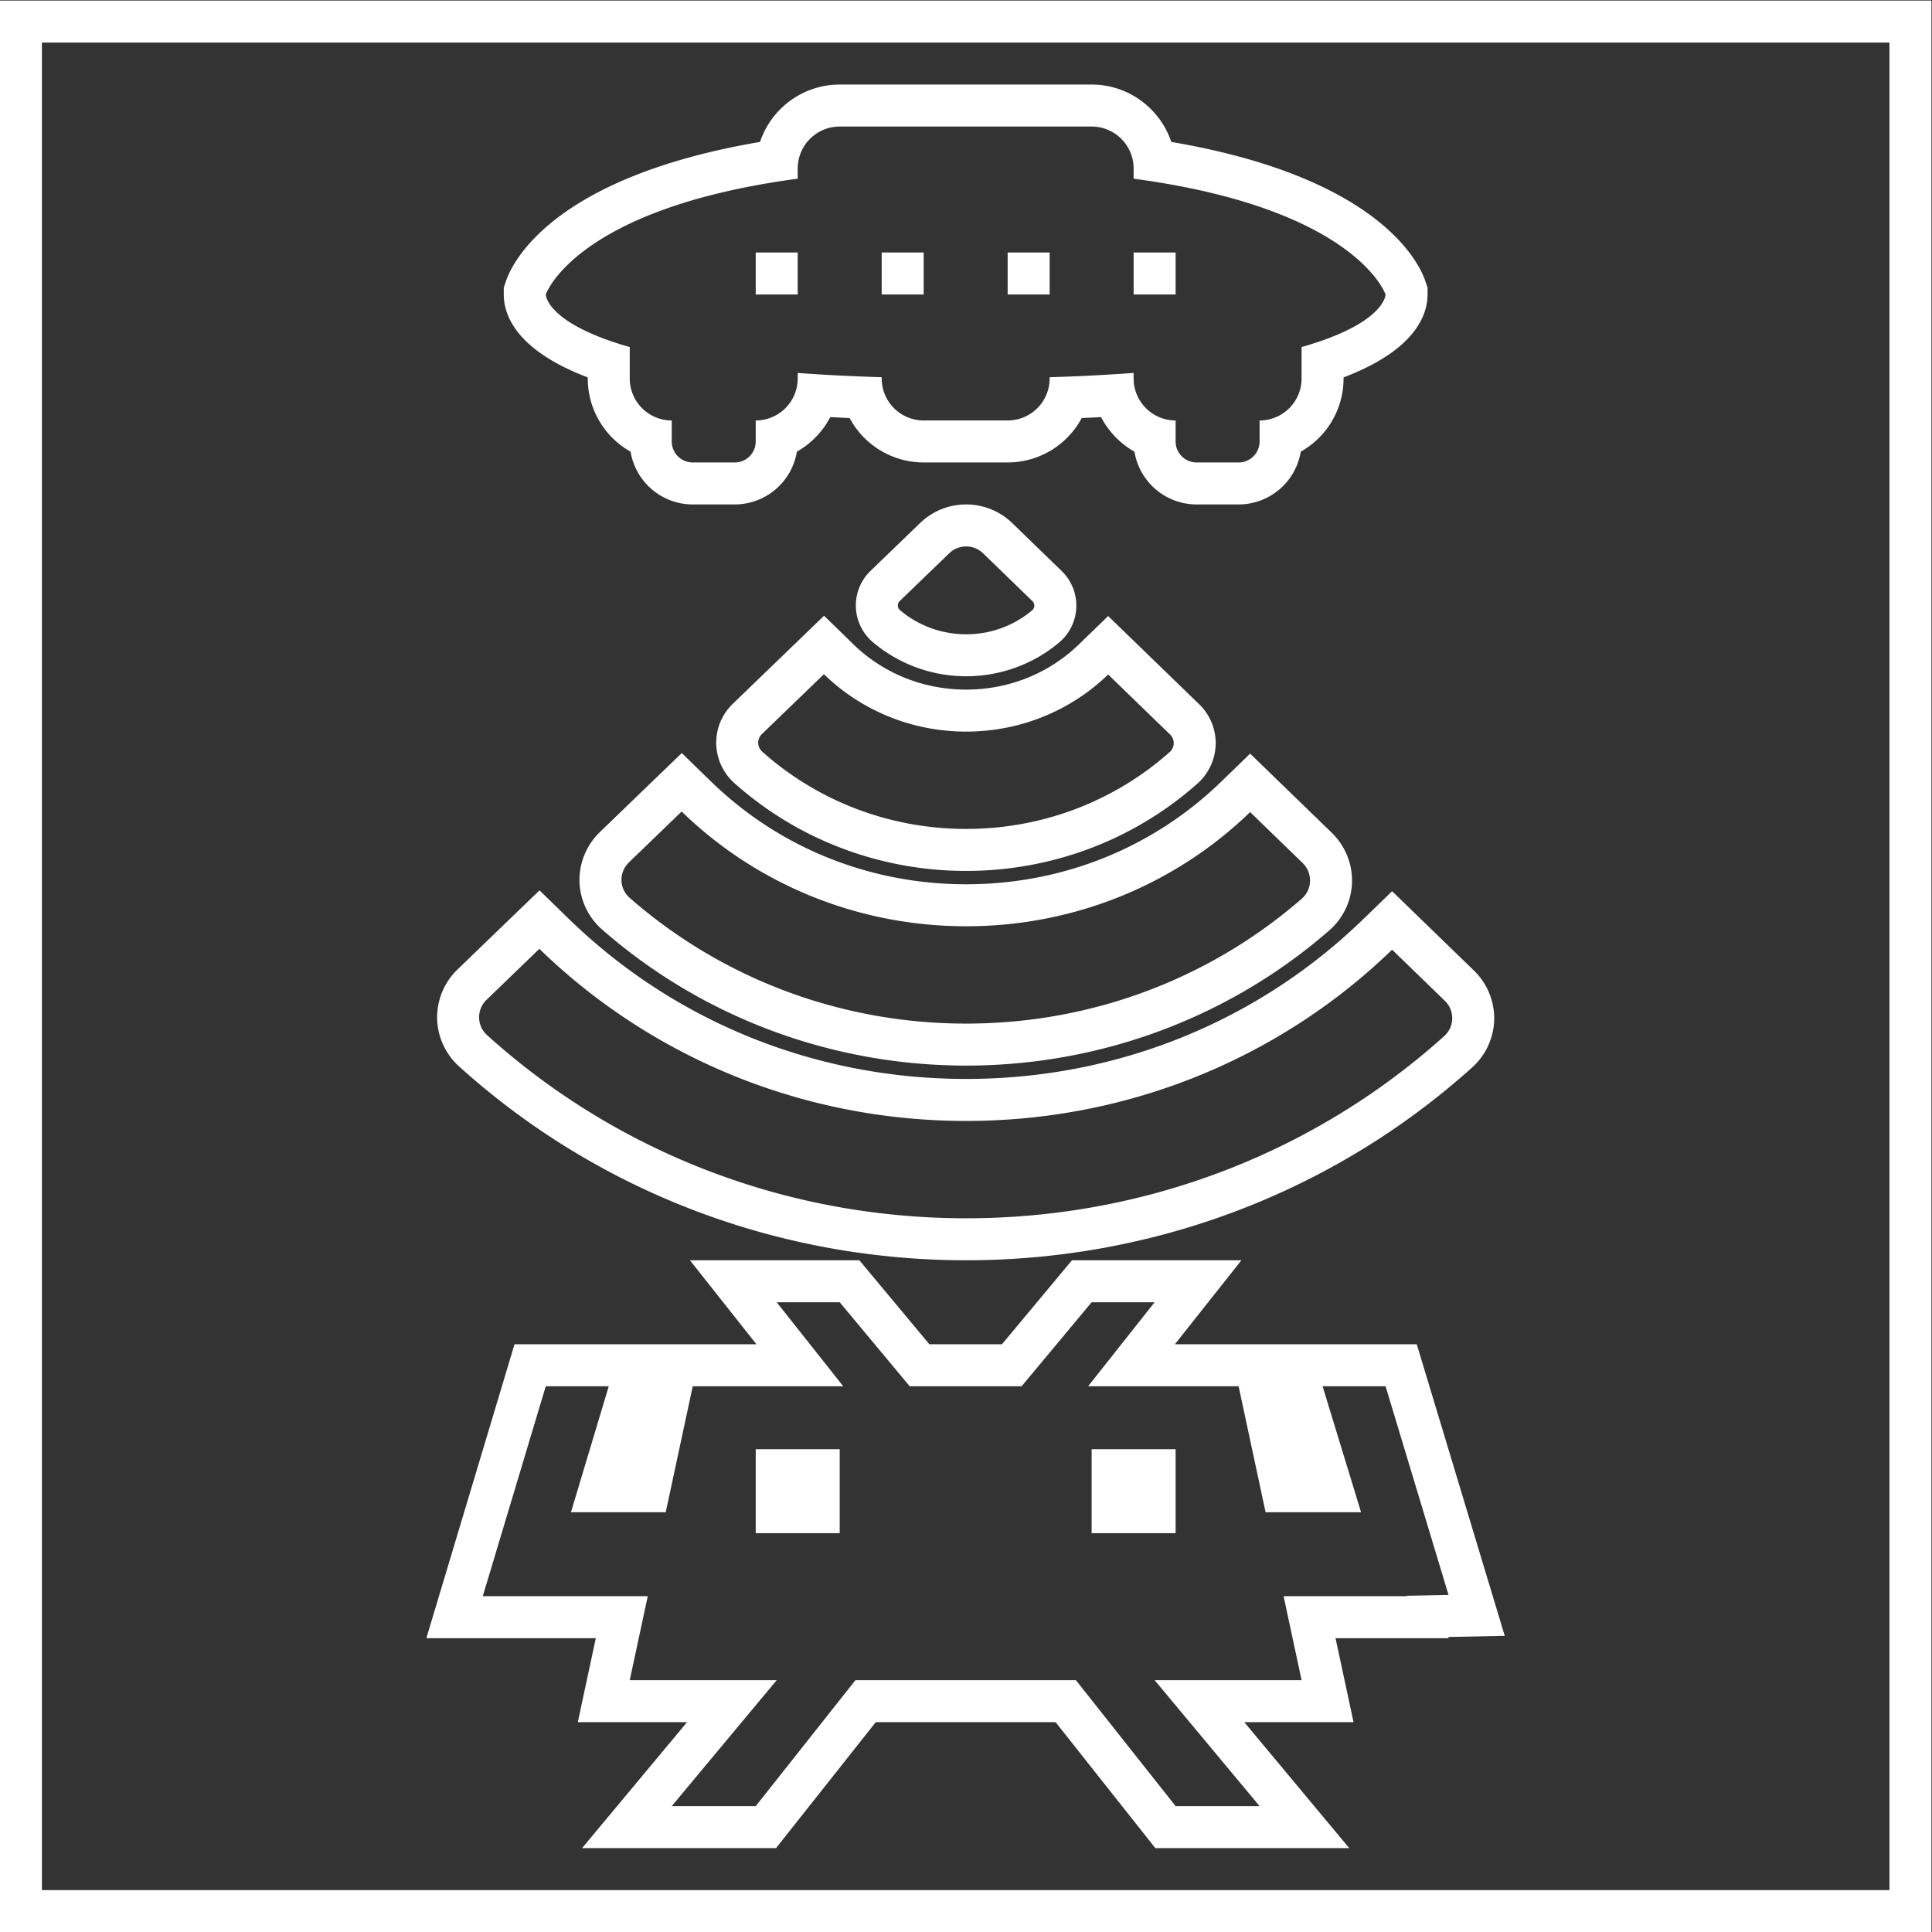 <svg xmlns="http://www.w3.org/2000/svg" xml:space="preserve" width="245.333" height="245.333"><rect width="100%" height="100%" fill="#333333" stroke="none"/><defs><clipPath id="a" clipPathUnits="userSpaceOnUse"><path d="M0 256h256V0H0Z"/></clipPath></defs><g clip-path="url(#a)" transform="matrix(1.333 0 0 -1.333 -48 293.333)"><path d="M0 0a6.3 6.3 0 0 1-4.388-1.772l-4.72-4.555a4.583 4.583 0 0 1 .231-6.8 13.74 13.74 0 0 1 8.88-3.239c3.253 0 6.4 1.144 8.861 3.22a4.6 4.6 0 0 1 1.632 3.357 4.58 4.58 0 0 1-1.388 3.442L4.397-1.781A6.3 6.3 0 0 1 0 0m0-4c.582 0 1.164-.218 1.613-.653l4.711-4.566a.586.586 0 0 0-.04-.87 9.7 9.7 0 0 0-6.281-2.277c-2.41 0-4.612.865-6.295 2.29a.585.585 0 0 0-.038.87l4.72 4.556C-1.161-4.217-.581-4 0-4" style="fill:#fff;fill-opacity:1;fill-rule:nonzero;stroke:none" transform="translate(128.045 172)"/><path d="m0 0-2.789-2.692-5.909-5.703a5.15 5.15 0 0 1-1.572-3.797 5.18 5.18 0 0 1 1.732-3.753c6.049-5.393 13.89-8.364 22.079-8.364 8.165 0 15.988 2.955 22.029 8.319a5.2 5.2 0 0 1 1.74 3.749 5.16 5.16 0 0 1-1.564 3.801L29.85-2.726 27.065-.028l-2.783-2.698c-2.868-2.779-6.682-4.31-10.741-4.31-4.07 0-7.892 1.538-10.763 4.332zm-.011-5.57c3.467-3.374 8.261-5.466 13.552-5.466 5.275 0 10.06 2.08 13.524 5.438l5.897-5.715a1.14 1.14 0 0 0-.048-1.686c-5.109-4.537-11.913-7.31-19.373-7.31-7.481 0-14.302 2.789-19.416 7.35a1.14 1.14 0 0 0-.045 1.687z" style="fill:#fff;fill-opacity:1;fill-rule:nonzero;stroke:none" transform="translate(114.508 161.398)"/><path d="m0 0-2.789-2.692-5.02-4.844a6.36 6.36 0 0 1-1.944-4.656 6.34 6.34 0 0 1 2.091-4.579C5.521-28.68 22.677-35.238 40.646-35.238c17.917 0 35.035 6.523 48.202 18.368a6.34 6.34 0 0 1 2.1 4.575 6.36 6.36 0 0 1-1.934 4.66l-5.01 4.855-2.783 2.697-2.784-2.697c-10.105-9.793-23.526-15.186-37.791-15.186-14.305 0-27.753 5.42-37.868 15.263zm-.011-5.57C10.39-15.691 24.776-21.966 40.646-21.966c15.828 0 30.179 6.239 40.575 16.314l5.008-4.855a2.294 2.294 0 0 0-.056-3.389C74.215-24.653 58.209-31.238 40.646-31.238c-17.613 0-33.659 6.624-45.627 17.434a2.296 2.296 0 0 0-.05 3.39z" style="fill:#fff;fill-opacity:1;fill-rule:nonzero;stroke:none" transform="translate(87.402 135.238)"/><path d="m0 0-2.789-2.691-5.009-4.834a6.36 6.36 0 0 1-1.946-4.709 6.3 6.3 0 0 1 2.149-4.573c9.543-8.362 21.862-12.966 34.688-12.966 12.789 0 25.08 4.58 34.61 12.895a6.3 6.3 0 0 1 2.145 4.568 6.35 6.35 0 0 1-1.924 4.713l-4.998 4.844-2.784 2.697-2.783-2.697c-6.486-6.286-15.105-9.748-24.266-9.748-9.187 0-17.822 3.48-24.315 9.798zm-.011-5.57c6.934-6.748 16.524-10.931 27.104-10.931 10.551 0 20.119 4.159 27.049 10.876l4.999-4.845c.967-.936.945-2.509-.068-3.394-8.481-7.4-19.698-11.909-31.98-11.909-12.319 0-23.563 4.536-32.051 11.975-1.031.903-1.048 2.443-.062 3.395z" style="fill:#fff;fill-opacity:1;fill-rule:nonzero;stroke:none" transform="translate(100.956 148.318)"/><path d="M0 0h-24c-3.526 0-6.527-2.293-7.589-5.466-19.893-3.385-23.639-11.582-24.203-13.26l-.209-.623.001-.657c.003-1.907 1.122-5.275 8-7.892V-28a8 8 0 0 1 4.079-6.971A6.01 6.01 0 0 1-38-40h4a6.01 6.01 0 0 1 5.921 5.029 8.05 8.05 0 0 1 3.182 3.293 191 191 0 0 1 1.841-.091A8.01 8.01 0 0 1-16-36h8a8.01 8.01 0 0 1 7.056 4.231q.935.042 1.84.091a8.07 8.07 0 0 1 3.182-3.293A6.01 6.01 0 0 1 10-40h4a6.01 6.01 0 0 1 5.922 5.029A8 8 0 0 1 24-28v.102c6.878 2.617 7.997 5.986 8 7.892l.001.657-.209.623c-.564 1.678-4.311 9.875-24.203 13.26C6.526-2.293 3.526 0 0 0m-32-20h4v4h-4zm12 0h4v4h-4zm12 0h4v4h-4zm12 0h4v4H4ZM0-4a4 4 0 0 0 4-4v-.967C25.25-11.815 28-20 28-20s-.004-2.735-8-5.006V-28a4 4 0 0 0-4-4v-2a2 2 0 0 0-2-2h-4a2 2 0 0 0-2 2v2a4 4 0 0 0-4 4v.527a186 186 0 0 0-8-.407V-28a4 4 0 0 0-4-4h-8a4 4 0 0 0-4 4v.12q-4.382.137-8 .407V-28a4 4 0 0 0-4-4v-2a2 2 0 0 0-2-2h-4a2 2 0 0 0-2 2v2a4 4 0 0 0-4 4v2.994C-51.996-22.735-52-20-52-20s2.75 8.185 24 11.033V-8a4 4 0 0 0 4 4z" style="fill:#fff;fill-opacity:1;fill-rule:nonzero;stroke:none" transform="translate(140 212)"/><path d="M220 220H36V36h184Zm-4-180H40v176h176z" style="fill:#fff;fill-opacity:1;fill-rule:nonzero;stroke:none"/><path d="M0 0h-16.142l-1.2-1.439L-22.809-8h-6.92l-5.467 6.561L-36.395 0h-16.142l5.132-6.482L-46.204-8h-23.041l-.855-2.851-6-20L-77.645-36h16.143l-.678-3.162L-63.216-44h10.407l-4.532-5.439L-62.809-56h18.476l1.201 1.518L-34.833-44h17.129l8.3-10.482 1.2-1.518h18.475l-5.466 6.561L.271-44H10.68l-1.037 4.838L8.965-36h10.766v.116l.08.001 5.274.105-1.524 5.05-6 19.883L16.702-8H-6.333l1.2 1.518zm-8.269-4-6.333-8H-.269l2.572-12h9.093L7.731-12h6l6-19.884-4-.078V-32H4.018l1.713-8h-14l10-12h-8l-9.5 12h-21l-9.5-12h-8l10 12h-14l1.715 8h-15.715l6 20h6l-3.6-12h9.029l2.571 12h14.334l-6.334 8h6l6.667-8h10.666l6.667 8z" style="fill:#fff;fill-opacity:1;fill-rule:nonzero;stroke:none" transform="translate(154.269 100)"/><path d="M140 74h8v8h-8zm-32 0h8v8h-8z" style="fill:#fff;fill-opacity:1;fill-rule:nonzero;stroke:none"/></g></svg>